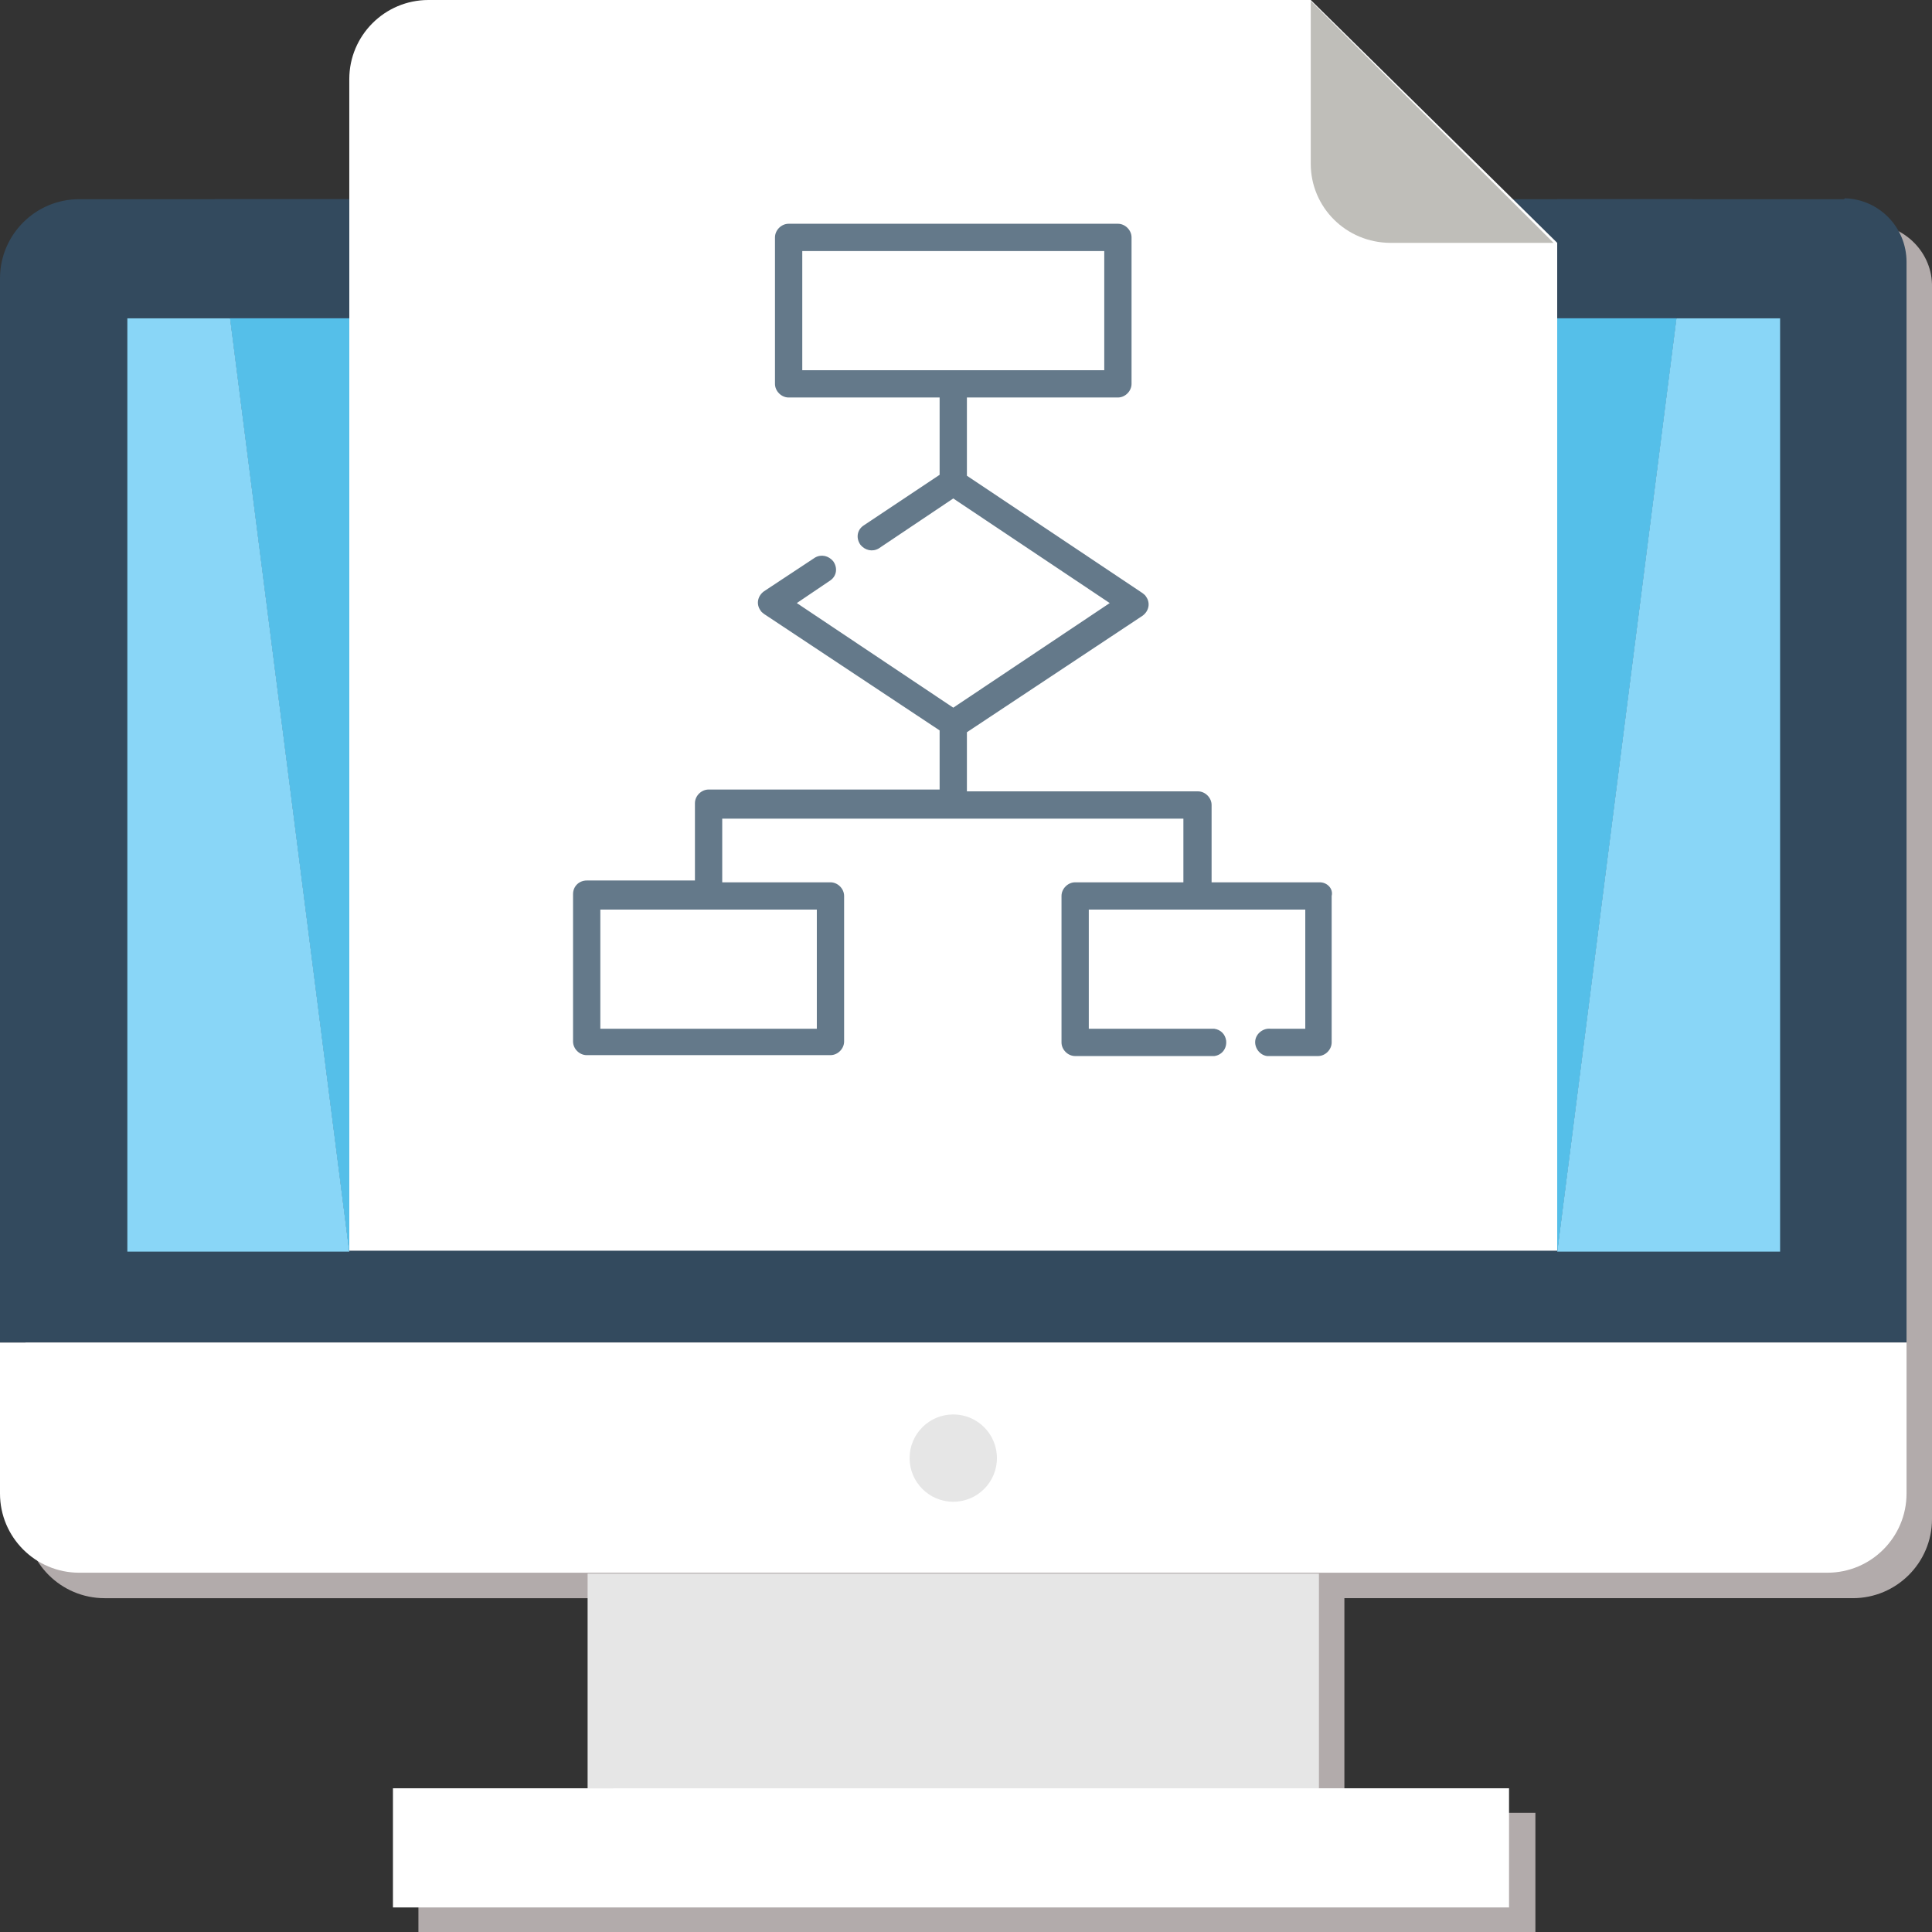 <?xml version="1.0" encoding="utf-8"?>
<!-- Generator: Adobe Illustrator 19.0.0, SVG Export Plug-In . SVG Version: 6.00 Build 0)  -->
<svg version="1.1" id="Capa_1" xmlns="http://www.w3.org/2000/svg" xmlns:xlink="http://www.w3.org/1999/xlink" x="0px" y="0px"
	 viewBox="-290 -21.3 212.4 212.4" style="enable-background:new -290 -21.3 212.4 212.4;" xml:space="preserve">
<rect x="-290" y="-21.3" width="212.4" height="212.4" fill="#333333" stroke="none"/>
<style type="text/css">
	.st0{fill:#B2ABAB;}
	.st1{fill:#334A5E;}
	.st2{fill:#FFFFFF;}
	.st3{fill:#E6E6E6;}
	.st4{fill:#BFBEB9;}
	.st5{fill:#89D6F7;}
	.st6{fill:#55BFE9;}
	.st7{fill:#64798A;}
</style>
<title>img2</title>
<g id="Capa_2">
	<g id="Capa_1-2">
		<path class="st0" d="M-77.6,129.1V10.3c0.1-3.8-3-6.9-6.8-7c-0.1,0-0.1,0-0.2,0h-193.9c-4.8,0-8.7,3.9-8.7,8.8v133.6
			c0,4.8,3.9,8.7,8.7,8.7h55.9V178H-244v13.1h122.8V178h-21v-23.6h55.9c4.8,0,8.7-3.9,8.7-8.7L-77.6,129.1L-77.6,129.1z"/>
		<path class="st1" d="M-87.4,0.6h-193.9c-4.8,0-8.7,3.9-8.7,8.7v117h209.6V7.5c0-3.8-3-6.9-6.8-7C-87.2,0.6-87.3,0.6-87.4,0.6z"/>
		<path class="st2" d="M-290,126.3v16.6c0,4.8,3.9,8.7,8.7,8.7h192.2c4.8,0,8.7-3.9,8.7-8.7v-16.6H-290z"/>
		<circle class="st3" cx="-185.2" cy="139" r="4.8"/>
		<rect x="-225.4" y="151.7" class="st3" width="80.4" height="23.6"/>
		<rect x="-246.8" y="175.3" class="st2" width="122.7" height="13.1"/>
		<path class="st2" d="M-145.9-21.3h-97c-4.8,0-8.7,3.9-8.7,8.7v128.8h132.8V5.4L-145.9-21.3z"/>
		<path class="st4" d="M-137.1,5.4h17.9l-26.7-26.6v17.9C-145.9,1.5-142,5.4-137.1,5.4z"/>
		<polygon class="st5" points="-105.7,13.7 -118.8,116.3 -94.3,116.3 -94.3,13.7 		"/>
		<polygon class="st5" points="-276,13.7 -276,116.3 -251.6,116.3 -264.7,13.7 		"/>
		<polygon class="st1" points="-103.9,0.6 -118.8,0.6 -118.8,13.7 -105.7,13.7 		"/>
		<polygon class="st5" points="-118.8,13.7 -118.8,116.3 -105.7,13.7 		"/>
		<polygon class="st6" points="-118.8,13.7 -118.8,116.3 -105.7,13.7 		"/>
		<polygon class="st1" points="-251.6,0.6 -266.4,0.6 -264.7,13.7 -251.6,13.7 		"/>
		<polygon class="st5" points="-264.7,13.7 -251.6,116.3 -251.6,13.7 		"/>
		<polygon class="st6" points="-264.7,13.7 -251.6,116.3 -251.6,13.7 		"/>
		<path class="st7" d="M-144.9,75.7h-11.9v-8.5c0-0.8-0.7-1.5-1.5-1.5h-25.4v-6.5l19.3-12.8c0.7-0.5,0.9-1.4,0.4-2.1
			c-0.1-0.2-0.3-0.3-0.4-0.4L-183.7,31v-8.6h16.6c0.8,0,1.5-0.7,1.5-1.5l0,0V4.8c0-0.8-0.7-1.5-1.5-1.5l0,0h-36.2
			c-0.8,0-1.5,0.7-1.5,1.5v0v16.1c0,0.8,0.7,1.5,1.5,1.5l0,0h16.6v8.5l-8.4,5.6c-0.7,0.5-0.8,1.4-0.3,2.1c0.5,0.6,1.3,0.8,2,0.4
			l8.2-5.5L-168,45l-17.2,11.5L-202.4,45l3.7-2.5c0.7-0.5,0.8-1.4,0.3-2.1c-0.5-0.6-1.3-0.8-2-0.4l-5.6,3.7
			c-0.7,0.5-0.9,1.4-0.4,2.1c0.1,0.2,0.3,0.3,0.4,0.4l19.3,12.8v6.5h-25.4c-0.8,0-1.5,0.7-1.5,1.5c0,0,0,0,0,0v8.5h-11.9
			c-0.8,0-1.5,0.6-1.5,1.5c0,0,0,0,0,0.1v16.1c0,0.8,0.7,1.5,1.5,1.5c0,0,0,0,0,0h26.8c0.8,0,1.5-0.7,1.5-1.5c0,0,0,0,0,0V77.2
			c0-0.8-0.7-1.5-1.5-1.5h-11.9v-7h50.7v7h-11.9c-0.8,0-1.5,0.7-1.5,1.5c0,0,0,0,0,0v16.1c0,0.8,0.7,1.5,1.5,1.5c0,0,0,0,0,0h15.3
			c0.8-0.1,1.4-0.8,1.3-1.7c-0.1-0.7-0.6-1.2-1.3-1.3h-13.8V78.7h23.8v13.1h-3.8c-0.8-0.1-1.6,0.5-1.7,1.3c-0.1,0.8,0.5,1.6,1.3,1.7
			c0.1,0,0.2,0,0.3,0h5.3c0.8,0,1.5-0.7,1.5-1.5V77.2C-143.4,76.4-144.1,75.7-144.9,75.7C-144.9,75.7-144.9,75.7-144.9,75.7z
			 M-201.8,6.3h33.2v13.1h-33.2V6.3z M-200.2,91.8h-23.8V78.7h23.8V91.8L-200.2,91.8z"/>
	</g>
</g>
</svg>
